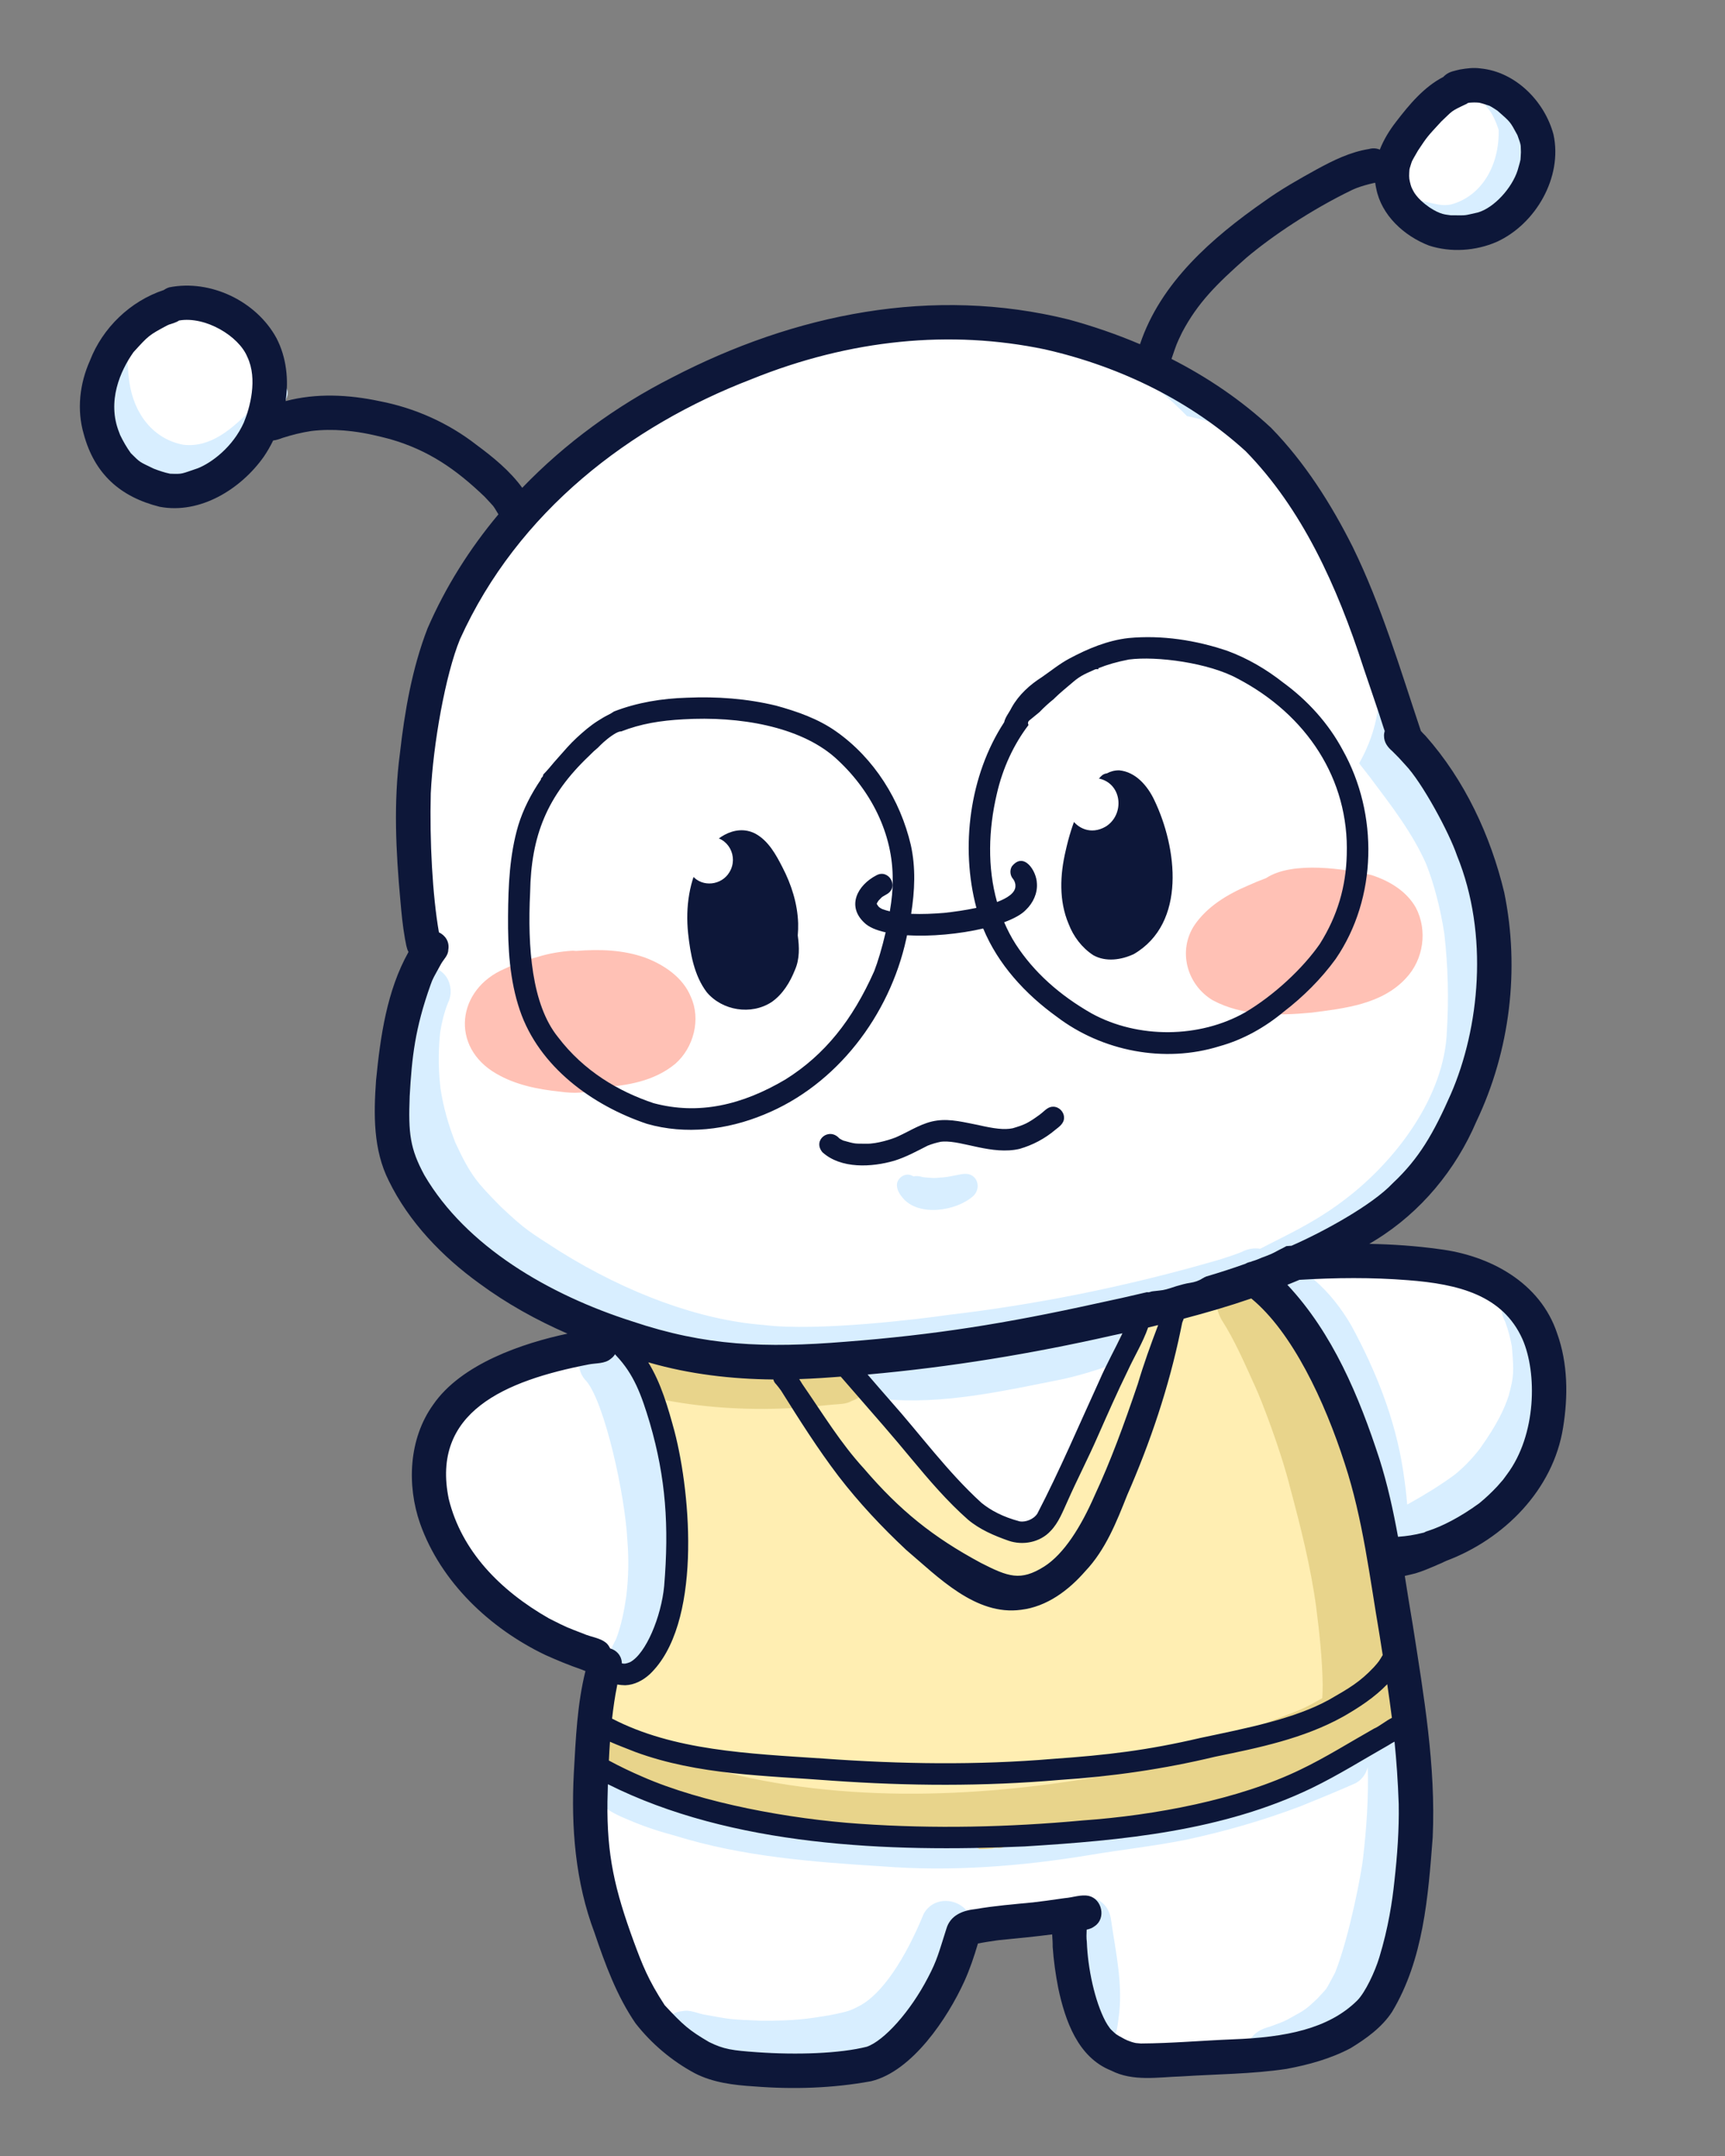 <svg id="e3gyDIdKP5u1" xmlns="http://www.w3.org/2000/svg" xmlns:xlink="http://www.w3.org/1999/xlink" viewBox="0 0 400 500" shape-rendering="geometricPrecision" text-rendering="geometricPrecision"><rect x="0" y="0" width="400" height="500" fill="#808080" stroke="none"/><g transform="translate(-24.001-3.792)"><path d="M373.16,308.43c-3.76-3.63-8.51-5.81-13.31-7.7-6.88-2.75-14.12-4.48-21.28-6.33-1.27-.32-2.55-.63-3.83-.94.49-1.63.61-3.37.3-5.04.21-.16.42-.31.63-.48c7.15-5.46,13.18-12.26,18.6-19.41c7.06-8.78,12.59-18.98,15.07-30.02c1.35-6.72,1.4-13.64.45-20.42-.67-5.44-1.51-10.9-3.24-16.13-1.6-4.67-3.55-9.23-5.85-13.6-1.83-3.49-4.09-6.73-5.84-10.27-.15-.29-.28-.59-.42-.89-.17-.43-.35-.87-.51-1.3-1.9-5.47-3.76-10.96-6.1-16.27-1.63-3.36-2.77-7.46-5.96-9.67-1.43-1.13-2.93-1.8-4.43-2.11-.88-2.56-1.88-5.08-3.01-7.55-9.01-21.57-26.69-38.54-47.07-49.52-24.36-12.04-41.69-11.62-65.35-8.32-1.63-1.18-3.67-1.91-6.1-1.94-6.42.17-12.45,2.6-18.26,5.12-12.35,5.2-22.76,13.66-31.88,23.36-5.01-.17-9.97,1.97-14.01,4.87-6.24,4.39-10.9,10.53-15.18,16.76-5.2,8.02-9.72,16.51-13.24,25.4-1.61,4.08-2.79,8.33-3.53,12.65-.65,3.47-.91,6.98-.13,10.45.52,1.88,1.36,3.64,2.44,5.24-.21,1.16-.39,2.32-.55,3.49-1.24,8.08-2.08,16.24-1.73,24.42.15,3.69.26,7.4.73,11.06.21,2.21.58,4.48,1.58,6.43-.34,1.51-.67,3.02-1.02,4.52-2.31,9.12-3.95,18.58-2.65,27.98.57,4.86,1.32,9.57,3.49,14.04c3.61,8.84,10.26,16.2,17.75,21.99c6.99,5.82,15.11,9.96,23.45,13.47-1.15.37-2.23.95-3.19,1.68-4.85.17-9.52,2.39-13.84,4.57-8.1,4.04-15.86,10.65-18.24,19.68-3.91,5.18-5.25,11.67-1.23,18.36.33.57.69,1.12,1.04,1.67c1.45,4.8,4.29,8.97,7.57,12.71c6.73,7.36,15.48,12.49,24.51,16.57c3.12,1.69,6.36,3.14,9.75,4.24c5.46,1.57,11.69-1.74,13.11-7.31.16-.85.26-1.73.28-2.62.91-1.55,1.47-3.27,1.42-5.15.13-1.68.32-3.35.43-5.02.27-3.68.23-7.36,0-11.03c4.43-4.07,5.85-10.54,4.01-16.36-1.48-4.09-4.22-7.41-7.58-10.08-.26-1.43-.53-2.86-.82-4.29-1.04-4.44-2.35-9.07-5-12.82c10.3,3.5,21.07,5.58,32,5.17.62-.02,1.25-.03,1.87-.05c1.11,2.69,3.36,4.96,6.81,5.95.18.04.36.09.53.13c1.06.62,2.07,1.34,3.07,2.06c5.68,4.6,10.87,9.81,15.56,15.41c5.94,7.05,11.08,15.25,19.2,20.02c6.09,3.34,13.73,2.59,18.84-2.2c6.47-5.92,8.65-14.81,12.76-22.29c2.46-4.69,4.71-9.48,6.87-14.32c2.03-4.22,3.7-8.81,2.55-13.53-.3-1.02-.68-1.95-1.13-2.81c2.25-.36,4.5-.77,6.73-1.25c2.91-.63,5.82-1.33,8.7-2.08c1.18,1.55,2.82,2.8,4.9,3.49-.02.27-.04.55-.04.82.07,3.9,1.36,7.62,2.73,11.23c2.17,5.98,4.63,11.86,7.24,17.66c3.95,8.18,7.49,17.02,14.08,23.47c4.67,4.34,11.78,6.04,17.55,2.91c2.9-1.58,5.05-4.2,7.22-6.64c5.89-6.96,11.46-14.37,14.61-23.01c4.26-9.73,2.82-20.67-4.88-28.28Z" fill="#fff"/><path d="M352.43,413.06c-.8-2.3-1.97-4.73-4.07-6.1-1.83-1.58-4.22-2.13-6.58-2.34-3-.06-5.67,1.35-7.84,3.27-1.42,1.56-2.56,3.34-3.79,5.05-1.21,1.46-2.6,2.75-4.06,3.95-.06.04-.11.08-.17.13-2.02,1.44-4.21,2.62-6.46,3.66-.07.03-.14.05-.22.09-2.25.79-4.56,1.35-6.9,1.78-4.45-.09-8.91-.1-13.37-.2-5.34.14-11.08-1.48-16.01,1.14-1.22.67-2.22,1.58-3.01,2.64-2.99-.57-6.08-.55-9.11-.44-3.61.1-7.23.24-10.83.61-5.86.56-11.71,1.41-17.5,2.59-3.32-2.35-7.2-4.05-11.06-5.09-10.42-2.46-27.43-3.39-29.3-4.08-4.93-.79-9.84-1.67-14.76-2.53-2.25-.4-4.53-.74-6.8-.55-.21-1.22-.62-2.4-1.25-3.47-4.56-7.92-16.78-6.36-19.19,2.51-.93,4.57-.64,9.24.12,13.81.97,7.51,3.75,14.7,7.33,21.33c1.34,2.13,2.72,4.26,4.18,6.34-.92,3.14-.6,6.76,1.33,10c4.3,6.95,11.83,11.04,19.3,13.78c3.66,1.37,7.5,2.2,11.35,2.82c3.57.52,7.18,1,10.78.51c12.96-.73,23.36-10.06,30.3-20.39c1.79-2.77,3.09-5.81,4.34-8.85.93-2.13,1.68-4.33,2.12-6.6c4.1-.7,8.15-1.09,13.62-1.52c2.72-.09,5.45-.27,8.17-.29-.99,2.65-1.26,5.62-1.15,8.45.39,5.16,1.05,10.5,3.71,15.04c5.35,8.59,15.78,10.61,25.22,10.32c11.58-.24,23.65-.91,33.99-6.63c5.01-3.23,8.92-7.98,11.67-13.23c5.46-10.75,5.86-23.09,6.3-34.91.04-4.23.43-8.45-.4-12.6Z" fill="#fff"/><path d="M82.73,94.96c.05-.35.1-.71.13-1.07.05-.32.09-.64.13-.97.98-9.18-4.43-15.4-11.73-16.26-2.64-.8-5.5-.98-8.31-.38-11.71,2.64-20.55,17.99-13.57,28.55.14.99.38,1.95,1.05,2.7.75,1.13,2.11,1.74,3.47,1.76-1.22,1.99-1.01,4.91,1.46,6.31c2.09.91,4.26,1.72,6.54,2c1.24.14,2.6.52,3.75-.14c1.62-.55,2.56-2.08,2.71-3.7c1.12.03,2.27-.05,3.43-.27c4.21-.97,7.54-4.14,9.59-7.85c1.14-1.88,2.17-3.9,2.3-6.13-.06-1.55-.39-3.09-.95-4.55Z" fill="#fff"/><path d="M370.02,27.57c-.78-1.15-2.05-1.95-3.63-1.92-2.95.12-5.5,1.76-7.93,3.29-5.75,3.79-10.92,10.46-9.53,17.7.88,5.77,6.4,9.97,12.13,9.98c5.82.01,11.03-3.56,14.11-8.35c6.14-8.89,1.91-18.51-5.15-20.7Z" fill="#fff"/></g><g transform="translate(-24.001-3.792)"><path d="M384.63,326.26c-.04-.08-.06-.16-.09-.24c0,0,0,0-.01,0c0-.01,0-.02-.01-.04-.47-1.13-.66-2.39-.87-3.59-.06-.39-.12-.77-.18-1.16-.29-.14-.52-.42-.52-.84c0-.81.11-1.73-.47-2.36-.49-.52-.26-1.18.19-1.51-.28-1.01-.44-2.05-.66-3.06-.27-1.21-.89-2.34-1.09-3.54-.1-.61-.03-1.18.13-1.73-.28-.35-.55-.71-.83-1.06-1.42-1.8-2.94-3.52-4.35-5.32-2.9,1.28-4.87,4.68-2.88,8.44.04.1.08.2.12.3.65,1.77,1.12,3.6,1.46,5.45.54,6.21.45,7.05-.74,11.5-1.05,3.19-2.68,6.6-6.54,12.08-.1.14-.19.26-.27.36-1.7,2.17-3.61,4.16-5.75,5.89-3.32,2.43-6.84,4.59-10.43,6.59-.17.11-.35.2-.53.3-.22-2.66-.55-5.32-.96-7.96-1.81-11.8-6.3-23.08-11.98-33.53-2.33-4.03-5.21-7.71-8.72-10.72c2.52-1.29,5-2.67,7.41-4.16-.1-.02-.19-.04-.28-.09-.68.11-1.42.28-2.13.26-.08.04-.17.07-.25.11-.24.11-.38.25-.61.41-.04.02-.26.12-.36.17.02,0-.21.13-.25.16-.13.07-.28.12-.42.16-.09.01-.18.02-.27.04.11-.01.22-.02.33-.04-.3.21-.71.16-1.01,0-.5-.26-.7-.95-.53-1.49-.75-.33-.63-1.52.19-1.87.36-.15.7-.2,1.07-.24c0-.01,0-.01.01-.02.54-.89,1.52-1.32,2.41-1.8.93-.5,1.87-.78,2.86-1.09c1.14-.36,2.26-.66,3.44-.9.44-.09.82-.12,1.18-.05.6-.32,1.24-.63,1.77-1.04.62-.47,1.18-.99,1.82-1.43.83-.58,1.62.36,1.42,1.14.21-.17.42-.34.62-.52-1.17-1.16-1.44-2.76-.75-4.37.41-.95,1.86-.42,1.86.5v.77c0,.25-.09.44-.21.59.04.34.16.68.33.95.39-.98.88-1.94,1.49-2.8.12-.16.24-.34.38-.5-.1-.15-.16-.33-.15-.54.13-1.88,1.47-3.84,2.59-5.31c1.33-1.73,2.33-3.77,3.83-5.37.56-.59,1.58-.2,1.69.56.14-.03.28-.06.43-.07.26-.33.52-.65.78-.97-.14-.39-.06-.87.37-1.21.94-.72,1.69-1.55,2.33-2.45.15-.41.3-.82.48-1.23.45-1.08.79-2.19,1.59-3.07.13-.14.29-.22.46-.26.05-.1.1-.2.15-.3.14-.28.38-.42.63-.46.1-.4.21-.8.31-1.2.78-3.25,1.57-6.48,2.79-9.6.33-.85,1.55-.99,1.89-.08.06-.26.13-.52.19-.78c1.28-7.48,1.44-15.1,1.05-22.67-.44-9.62-2.01-19.3-5.65-28.26-4.84-12.26-14.5-21.74-19.14-29.41-.06-.12-.11-.25-.17-.37-.99-2.78-1.77-5.63-2.67-8.44-5.21-16.31-12.32-32.26-23.14-45.66-6.28-8.1-13.96-14.98-21.41-21.97-1.88-1.77-3.8-3.49-5.74-5.18-.05.01-.08.03-.13.03-1.3,0-2.52-.19-3.75-.64-1.32-.48-2.75-.7-4.1-1.08-1.24-.35-2.47-.74-3.7-1.15-2.53,2.51-2.73,7.32,1.08,9.55c4.99,4.11,20.36,18,27.96,27.26c8.44,10.08,17.31,27.69,21.81,43.5c1.09,3.4,1.94,6.9,3.55,10.1c1.77,3.2,4.24,5.95,6.42,8.87-.31-.4-.63-.81-.94-1.21c4.73,6.3,9.64,12.62,12.84,19.86.95,2.4,1.73,4.87,2.39,7.37.76,2.91,1.39,5.86,1.83,8.84.85,7.47,1.05,15.02.59,22.52-.51,15.1-11.77,30.11-23.71,39.13-4.3,3.32-9.03,6.02-13.87,8.47-1.9.97-3.81,1.92-5.71,2.91-1.44-.24-2.96.02-4.28.74-1.67.66-3.37,1.22-5.08,1.76-22.41,6.53-43.48,10.55-62.86,12.83-6.29.91-30.48,3.93-42.99,2.34-14.77-1.13-31.5-7.3-47.2-17.07-7.22-4.66-7.91-4.91-13.8-10.47-5.24-5.37-6.77-6.88-10.39-14.67-1.61-4.09-2.83-8.33-3.48-12.67-.29-2.53-.44-5.08-.39-7.63.03-1.8.13-3.61.33-5.4.36-2.29.92-4.55,1.77-6.71.67-1.32.84-2.88.44-4.31-.68-2.74-3.16-4.26-5.68-4.33-.18.83-.41,1.63-.73,2.39.18.31.24.71.02,1-.64.85-1.31,1.67-2.01,2.47-1.62,2.26-3.62,4.3-5.38,6.41-2.35,12.93.65,27.48,6.57,38.63c11.81,21.05,42.13,36.28,64.92,42.06c10.43,2.47,21.06,2.98,31.69,2.53-.13-.24-.26-.49-.38-.74-.51-1.08-1.04-2.28-.54-3.46.24-.57,1.19-.65,1.57-.2.16.19.33.38.49.57.34-.13.75-.11,1.04.19.29.29.57.6.86.9.33-.47.97-.69,1.44-.13.52.63,1.04,1.25,1.56,1.88c1.6,1.94,3.18,3.9,4.68,5.92c14.11,1.43,28.34-1.87,42.14-4.61c2.63-.58,5.23-1.32,7.8-2.15c1.13-.4,2.39-.62,3.26-1.48c2-1.35,2.64-3.7,2.2-5.85c1.06-.23,2.11-.49,3.17-.73.3-.81.67-1.57,1.23-2.18.27-.29.73-.34,1.1-.2.02-.01.05-.02.07-.03.05-.07.11-.13.16-.2.08-.18.19-.31.33-.4.2-.24.42-.47.64-.7.6-.61,1.72-.16,1.71.71-.01.61-.11,1.22-.2,1.82c5.92-1.44,11.82-3,17.67-4.66c2.09-.65,4.19-1.33,6.21-2.18.48.71,1.14,1.37,2.02,1.96c7.34,4.31,12.21,14.78,16.06,25.33c1.58,4.89,2.61,8.58,3.3,12.02.4.01.78.22.9.7.13.53.27,1.07.39,1.61.4-.07.85.08,1.04.46c1.8,3.63,3.1,8.02,1.72,12c.27.42.56.85.68,1.27.13.46.13.97.26,1.45.16.59.36,1.17.55,1.75.05.14.09.29.14.43.11.29.23.59.34.89.28.65.56,1.3.83,1.95c1.87.17,3.83-.49,5.18-2.19c1.38.36,2.91.23,4.41-.65c6.73-3.33,13.31-7.3,18.78-12.49c6.16-6.57,11.17-14.51,13.49-23.26.19-.9.35-1.82.48-2.73-.22.85-1.41,1.32-1.84.38Z" fill="#d8eeff"/><path d="M169.24,373.84c-.01.1-.02.19-.04.29-.48,3.31-1.14,6.62-2.33,9.76-.49,1-1.16,1.95-1.16,3.1-.46,2.26.62,4.29,2.32,5.53.93-.65,1.86-1.3,2.81-1.92c2.5-2.11,5.05-4.16,8.16-5.24.03-.01.06-.01.09-.01c1.91-6.26,2.48-14.43,2.6-18.65.01-7.14-1.08-14.24-2.27-21.26-1.45-8.44-3.61-16.81-7.42-24.52-1.29-2.36-2.79-5.46-5.41-6.48-5.93-2.68-11.15,5.16-6.55,9.73c4.16,5.08,8.92,26.16,9.45,37.06.34,4.19.25,8.42-.25,12.61Z" fill="#d8eeff"/><path d="M238.22,447.56c-4.41,10.77-9.65,18.44-14.6,21.25-2.33,1.16-2.14,1.33-7.27,2.34-5,.83-8.05,1.32-16.05,1.26-7.29-.29-7.1-.35-12.6-1.34-1.82-.25-3.61-1.29-5.46-.87-3.23.21-5.22,3.24-5.15,6.19.53.64,1.03,1.3,1.47,2c.1.16.18.34.28.51.49.64.98,1.28,1.43,1.95.34.33.68.66,1.02.98.67.23,1.36.39,2.04.55c2.59.61,5.23.99,7.87,1.34c8.04,1.11,16.21.86,24.22-.35c4.68-.58,9.33-1.58,13.52-3.82c4.91-2.51,8.52-6.83,11.71-11.21c2.78-3.72,4.93-7.85,6.78-12.1.56-1.63,1.72-3.12,1.85-4.86c1.06-6.38-7.82-9.39-11.06-3.82Z" fill="#d8eeff"/><path d="M353.02,410.22c.02-2.94-.67-6.48-3.84-7.51-1.19-.59-2.5-.66-3.71-.33.14.12.24.29.3.48.1.26.11.54-.04.81-.01.01-.01.02-.01.04-.67,1.29-1.56,2.42-3.05,2.71-.57.11-1.12.27-1.66.45-.1.43-.15.88-.14,1.34.05.62.09,1.25.13,1.87-.28-.81-.74-1.56-1.38-2.19-.08-.07-.15-.13-.23-.2-.32.11-.67.22-1.03.33-.94.3-1.82,1.03-2.74,1.44-.35.16-.7.3-1.06.44-1.16.6-2.54,1.25-3.87,1.53-.08.03-.17.06-.25.1-2.89,1.35-5.63,3.13-8.87,3.38-1.3.47-2.6.92-3.91,1.35-1.32.44-2.62.96-3.95,1.4-.56.25-1.13.48-1.71.71-.86.63-1.97,1.06-3.09,1.34-.38.17-.75.33-1.13.46-.44.15-.89.15-1.36.23-1.44.24-3.08.77-4.67.89-.51.14-1.03.26-1.55.35-.31.05-.63.1-.94.13-1.34.41-2.72.72-4.12.9-3.53,1.65-7.58,2.57-11.37,2.95-1.02.1-2.07.06-3.1.04-1.07.31-2.16.59-3.25.82-1.36.28-2.73.43-4.1.56-.08.05-.17.09-.28.11-2.54.42-5.09.84-7.65,1.15-1.03.19-2.06.3-3.09.25-1.66.1-3.31.18-4.96.4-1.66.23-3.35.44-5.04.56-3.13,1-7.24-.01-10.2-.02-2.95-.01-6.9.54-9.97-.55-.2-.01-.4-.05-.6-.1-.73-.06-1.46-.12-2.19-.13-2.99-.07-6-.44-8.8-1.39-.16-.02-.31-.02-.47-.04-.25-.03-.51-.07-.76-.1-.15.03-.3.04-.46-.02-.07-.02-.14-.05-.21-.07-.84-.12-1.69-.26-2.52-.46-.63.44-1.34.76-2.13.85-.56.06-1.07-.03-1.62-.15-.75-.16-1.46-.13-2.22-.16-1.32-.04-2.65-.16-3.95-.46-1.33-.31-2.68-.34-4.03-.53s-2.69-.48-4-.85c-.55-.16-1.02-.37-1.59-.31-.11.01-.21.03-.32.05.21.61-.18,1.42-.91,1.36-.89-.08-1.57-.51-2.32-.96-1.11-.67-2.32-1.07-3.51-1.57-2.26-.95-4.54-1.84-6.8-2.79-.32-.13-.64-.26-.96-.4.01.04.02.08.02.12.07.81-.89,1.18-1.5.86-2.21-1.13-4.28-2.51-6.4-3.8-.51-.31-1.02-.6-1.52-.9-1.37-.65-2.75-1.31-4.07-2.07-.09-.04-.18-.08-.27-.13-.07-.04-.14-.09-.2-.15-1.09-.66-2.14-1.41-3.07-2.31-.14-.14-.22-.33-.25-.53-4.07,1.68-5.29,8.1-.71,10.75c1.76,1.5,3.87,2.42,5.99,3.3c3.49,1.51,7.11,2.69,10.78,3.67c15.55,4.84,31.81,6.08,47.97,7.1c16.18,1.26,32.38-.01,48.36-2.66c7.28-1.22,14.64-2.03,21.89-3.46c9.1-1.92,18.08-4.52,26.78-7.81c4.3-1.74,8.59-3.49,12.83-5.38c1.46-.81,2.4-2.2,2.77-3.72.21,7.05-.27,14.11-1.09,21.11-.3,3.15-3.14,18.05-6.39,26.34-.06.13-.11.25-.17.38-2.5,4.65-1.48,3-4.03,5.86-2.57,2.46-2.72,2.38-3.79,3.11-4.86,2.75-3.7,2.05-7.19,3.39-1.85.48-3.67,1.35-4.62,3.09-.8,1.3-.97,2.81-.66,4.21c1.67-.36,3.75-.07,5.08.02.58-.25,1.16-.51,1.76-.67.95-.24,2.1-.12,3.08-.25c1.06-.14,2.11-.33,3.17-.47.8-.11,1.6-.17,2.39-.22.7-.18,1.4-.37,2.09-.59.61-.2,1.04.19,1.18.67.3.03.59.05.89.1.12.02.22.07.31.13c9-6.19,12.5-14.72,15.01-25.02c3.82-14.49,5.64-29.59,4.84-44.56Z" fill="#d8eeff"/><path d="M281.7,449.46c-.83-8.86-13.68-6.88-11.81,1.78c1.26,8.6,1.95,9.11,1.79,17.82c2.22,3.11,4.65,6.08,5.92,9.76.04.12.05.23.05.34.03.06.05.12.07.18c1.33-.11,2.63-.64,3.61-1.69c1.62-1.51,1.78-3.78,2.05-5.84c1.09-7.47-.6-14.97-1.68-22.35Z" fill="#d8eeff"/><path d="M248.7,276.12c-.84-.21-1.69-.05-2.52.13-2.91.56-2.4.51-5.04.71-.45.08-2.13-.07-2.77-.13-.17-.03-.34-.05-.5-.08-.66-.19-1.38-.32-2.03-.13-.13-.08-.26-.15-.4-.2-1.54-.77-3.52.58-3.46,2.28.05,1.07.59,2.01,1.28,2.81c3.62,4.56,12.6,3.17,16.49-.41c1.57-1.54,1.2-4.34-1.05-4.98Z" fill="#d8eeff"/><path d="M90.19,93.5c-.96-1.42-3.31-1.23-4.12.25-1.52,2.53-1.36,2.23-3,4.14-5.34,5.64-10.36,9.75-16.54,9.05-6.88-1.28-11.48-7.06-12.55-14.63-.32-2.41-.41-4.85-.61-7.27c0-.66-.27-1.3-.73-1.77-1.46-1.57-4.34-.39-4.27,1.77.26,3.11.37,6.28.94,9.35-.29.39-.46.86-.45,1.44-.74,6.1,2.04,12.7,7.06,16.3c5.46,3.77,13.25,4.02,18.82.35c1.62-1.03,3.11-2.27,4.49-3.61.62-.46,1.05-1.08,1.23-1.74c1.45-1.11,2.81-2.31,4.07-3.53c1.95-1.92,3.79-3.98,5.26-6.3.78-1.09,1.43-2.65.4-3.8Z" fill="#d8eeff"/><path d="M377.34,36.6c-.23-1.3-.54-2.58-.92-3.84-.03-.3-.05-.59-.09-.89-.39-2.96-1.51-5.78-2.97-8.36-.77-1.31-1.71-3.2-3.53-2.83-1.23.09-2.16,1.26-2.17,2.46-.04.79.44,1.4.85,2.02.07.11.13.22.19.33-.69.95-.77,2.37.19,3.28c1,1.07,1.93,2.99,2.63,5.14.18,8.28-3.97,15.42-11.09,17.31-1.56.26-2.38.17-4.97-.42-.59-.17-1.18-.32-1.79-.4-1.35-.03-2.55,1.16-2.52,2.51.05,1.76,1.42,2.41,2.95,2.76c4.98,1.58,10.5,2.23,15.31-.2c4.45-2.23,7.45-6.93,8.2-11.78.45-2.36.16-4.76-.27-7.09Z" fill="#d8eeff"/></g><g transform="translate(-24.001-3.792)"><path d="M350.12,393.84c-.69-5.23-1.4-10.46-2.36-15.65-3.46-18.56-8.89-36.82-17.39-53.72-2.1-4.28-4.32-8.5-6.71-12.63-2.33-3.79-5.24-7.65-9.49-9.36-5.02-2.27-10.66-.21-15.54,1.51-4.25,1.64-8.74,3.11-12.18,6.22-4.01,3.83-4.42,9.69-6.32,14.63-2.16,6.05-3.75,9.43-8.95,18.39-1.5,2.35-2.47,4.01-3.22,5.31.39.21.66.65.5,1.13-.38,1.14-.78,2.24-1.38,3.19-.07.2-.14.4-.23.59-.48.99-1.27,1.68-2.15,2.31-1.76,1.26-4.46,3.22-6.75,2.42-.59-.21-1.06-.64-1.62-.9-.54-.24-1.11-.44-1.65-.73-.64-.35-1.19-.78-1.7-1.24-.8.35-1.54.81-2.2,1.37-4.67-4.4-9.62-10.46-14.8-16.54-5.23-6.24-9.92-13.11-16.42-18.14-3.91-3.45-9.16-4.46-14.24-4.48-5.01-.26-10.03-.45-15-1.05-2.96-.4-5.9-.92-8.81-1.58-.18-.04-.35-.1-.52-.15-1.78-.77-3.8-.94-5.67-.42-2.57.69-4.38,2.43-5.35,4.53.22.49.43.98.63,1.48.36-.34.91-.44,1.33.02.49.53.71,1.11.76,1.83.04.49-.04.48.11.84.12.31.22.63.29.95.18.73.46,1.53.57,2.29.62,1.19,1.19,2.41,1.69,3.66c1.48,3.75,2.31,7.71,3.9,11.41.34.78.57,1.56.69,2.41.11.82.32,1.25.67,1.97.31.65.49,1.3.59,2.01.12.89.44,1.73.68,2.6.58,2.14,2.7,5.98.1,7.65-.35.22-.94.17-1.21-.16-.04-.05-.07-.1-.11-.15c0,.88-.03,1.75-.11,2.62.05,1.86.04,3.73-.02,5.59-.02.65-.06,1.3-.11,1.94.59-.26,1.46.19,1.45.91-.03,1.8-.31,3.56-.7,5.31-.25,1.12-.67,2.16-.93,3.22-.36,1.5-.49,3.76-2.35,4.07-.34.91-.69,1.77-1.37,2.44-.05.16-.09.33-.15.49-.21.63-.51,1.25-.62,1.91-.01.05-.01.1-.02.15.03.21.01.43-.09.63-.02.14-.05.27-.11.41-.64,1.68-2.07,2.48-3.79,2.56-.91.04-1.87.09-2.79.02-1.85,1.13-3.81,2.16-5.06,3.95-3.46,4.33-3.16,10.72-.46,15.36c2.79,4.47,7.48,7.17,12.38,8.77c5.95,2.05,12.19,3.13,18.32,4.53c13.86,2.76,27.87,5.51,42.06,5.28c1.26-.02,2.52-.06,3.78-.08c3.53,1.88,7.81,1.54,11.69,1.63c5.73-.08,11.46-.29,17.18-.47c15.56-.35,31.08-2.41,46.3-5.57c3.79-1.04,5.92-4.27,6.15-7.64.01,0,.01,0,.02,0c10.36-2.25,24.4-2.97,28.83-14.39.84-2.44.33-4.98-.02-7.46Z" fill="#ffeeb2"/></g><g transform="translate(-24.001-3.792)"><path d="M157.88,410.68c.05-.17.15-.31.28-.44.03-.19.07-.37.11-.56-.29.54-.53,1.1-.7,1.69-.27,1.03-.35,2.02-.27,2.94.07-1.23.22-2.45.58-3.63Z" fill="#e8d48b"/><path d="M334.9,413.84c.12-.11.24-.19.36-.26-.05-.22-.02-.45.11-.69.94-1.66,2.65-2.56,4.33-3.31c1.14-.51,2.16-1.35,3.25-1.97.72-.41,1.46-.75,2.22-1.06.23-.18.45-.35.68-.52c1.98-4.47,1.89-9.58,1.77-14.38-.51-9.22-1.67-18.42-3.31-27.51-4.46-21.88-11.14-43.64-22.45-63-6.02-9.5-19.97-1.35-14.68,8.58c3.19,4.96,5.49,10.4,7.93,15.75c1.17,2.46,5.8,14.32,8.04,23.28c2.44,9.12,4.77,18.3,6.04,27.67.77,5.99,1.42,12.02,1.52,18.06c0,1.04-.03,2.09-.09,3.13-6.35,3.7-7.13,3.24-16.24,7.05-11.57,4.7-23.22,9.43-35.67,11.16-28.69,4.97-61.77,6.36-91.91-2.47-7.9-2.59-8.57-2.91-12.92-4.97-2.35-.98-4.35-2.99-6.98-3.1-.61-.13-1.21-.16-1.81-.13.15,1.8-.22,3.69-.34,5.49-.12,1.68-.68,3.51-1.12,5.14c0,.01,0,.01,0,.01.51-.2,1.14-.14,1.64.13.62.33.98.88,1.58,1.24c1.77.41,3.5,1.02,5.22,1.6c3.29,1.12,6.45,2.76,9.69,4.05.03.01.05.04.08.05.57-.12,1.21-.1,1.91.12.56.17.98.34,1.54.41.13.01.26.02.39.04.66.05,1.31.1,1.96.19.96.14,1.9.36,2.83.63.02,0,.03.01.05.01c2.04.46,3.97.69,5.95,1.43.83.31,1.9.46,2.65.9.15.09.29.2.43.32.08.02.17.02.25.04c1.59.32,3.09,1.05,4.66,1.35.98.19,1.84.21,2.68.82.13.09.23.2.34.3c1.44.28,2.87.62,4.28.84.74.12,1.48.26,2.21.42c1.17.01,2.33.09,3.43.16c2.14.14,4.3.24,6.46.39c1.72-.9,3.74-1.11,5.69-1.11c1.64,0,3.28.02,4.91.11c1.56.09,3.11.37,4.66.48c1.57.11,3.14.03,4.71.24c1.41.19,2.91.94,4.28.9c1.12-.03,2.22.18,3.01.77.96,0,1.92-.04,2.87-.11.22-.07.44-.12.68-.15.32-.04.61-.03.92.01.04,0,.07.01.11.01.18-.01.35-.03.53-.04.13-.06.27-.12.41-.17.8-.26,1.64-.2,2.47-.26c1.01-.07,2-.22,3-.35.52-.1,1.05-.19,1.57-.22c2.95-.19,6.01-.38,9.03-.31c1.65-.31,3.31-.57,4.96-.85c1.48-.25,2.95-.57,4.42-.85.02-.49.33-.99.95-1.06.33-.04.66-.07.99-.11.13-.22.34-.4.58-.47c4.32-1.19,8.78-1.09,13.17-1.8c2.16-.35,4.19-.61,6.39-.68.17-.01.34-.03.5-.04c1.34-.32,2.7-.54,4.06-.57.26-.01.47.08.63.22c3.94-1.55,7.86-3.16,11.8-4.68c4.36-1.78,8.82-3.36,13.1-5.32.12-.35.33-.69.64-.98Z" fill="#e8d48b"/><path d="M225.03,323.34c-.16-.26-.39-.53-.47-.83-.05-.19-.05-.4-.06-.6-.6-.92-1.17-1.85-1.67-2.83-.17-.34-.11-.73.07-1.04-.01-.04-.02-.09-.03-.13-.64-.45-1.27-.9-1.89-1.36-1.1-.06-2.2-.04-3.31-.04-2.63,0-5.26,0-7.89,0-.9,0-1.8,0-2.7,0-.2,0-.4,0-.6,0-3.57,0-7.15-.04-10.72-.27-1.56-.1-3.28-.05-4.69-.68-.49-.22-1-.34-1.49-.48-5.09-.27-10.16-.89-15.09-2.27-.54-.15-.83-.82-.67-1.32-3.04.94-4.86,3.39-5.43,6.12.28.37.57.75.83,1.14c1.7,0,3.08,1.14,4.05,2.56.51.74.84,1.54,1.19,2.37.53,1.25,1.14,2.37,1.28,3.72.15.21.26.43.35.66c10.19,2.17,20.73,2.81,31.12,2.31c3.34-.21,6.67-.51,9.99-.84c1.47-.14,2.98-.07,4.28-.83c2-.68,3.45-2.16,4.29-3.95-.23-.49-.47-.96-.74-1.41Z" fill="#e8d48b"/><path d="M352.3,214.26c-2.17-3.82-6.12-6.18-10.21-7.51-5.85-1.39-18.33-3.41-24.49.68-1.41.52-2.8,1.1-4.18,1.72-4.77,2.03-9.47,4.84-12.44,9.19-3.92,5.93-1.79,13.8,4.21,17.41c6.94,3.73,15.24,3.6,22.89,2.89c7.71-.99,16.35-1.93,21.92-7.97c4.12-4.35,5.08-11.12,2.3-16.41Z" fill="#ffc1b5"/><path d="M184.2,234.98c-1.8-4.48-6.18-7.43-10.56-9.09-5.13-1.84-10.69-2-16.08-1.56-.26-.02-.52-.06-.79-.06-2.74.18-5.46.62-8.07,1.44-2.64.67-5.22,1.57-7.7,2.76-11.09,4.73-12.68,18.13-1.91,24.32c4.46,2.6,9.6,3.63,14.69,4.16c3.13.44,6.63.48,9.26-.98c6.29-.33,12.69-1.43,17.57-5.49c4.24-3.73,5.96-10.3,3.59-15.5Z" fill="#ffc1b5"/><path d="M342.34,147.05c-3.06-15.91-11.89-31.02-25.72-39.83-4.92-3.22-10.96-5.59-17.38-6.93-1.08-1.1-2.17-2.19-3.31-3.23-9.08-8.25-20.72-13.28-32.65-15.79-4.1-.84-8.28-1.22-12.4-1.97-3.53-.78-7.37-1.47-10.61.61-5.14,3-6.27,9.13-4.03,13.75-.64,4.77,2.28,9.76,6.95,11.44-.26.84-.41,1.71-.44,2.6-4.09,2.26-7.59,5.5-9.89,9.72-6.46,12.49-1.74,25.39,6.86,35.47.13,2.26.45,4.62,1.04,7.07c3.37,13.28,13.34,25.64,26.23,30.19.22,6.21,5.96,11.08,12.52,9.53.89-.25,1.72-.61,2.48-1.06.54-.24,1.05-.53,1.48-.95-.25.19.61-.45.88-.68c1.15-1.23,1.93-2.7,2.32-4.3c0-.01.01-.03.01-.04c2.7,3.05,6.36,5.26,10.3,6.44.87.2,1.71.32,2.53.4c1.6,1.51,3.36,2.85,5.34,3.92c7.24,3.82,15.64,1.77,20.1-5.17.6-.93,1.12-1.9,1.59-2.9c1.89-1.41,3.64-3.02,5.27-4.69c5.71-6.06,10.34-13.45,11.61-21.8c1.41-7.25.33-14.63-1.08-21.8Z" fill="#fff"/></g><g transform="translate(-24.001-3.792)"><path d="M385.09,313.06c-3.92-11.88-15.67-18.16-27.49-19.6-5.33-.74-10.7-1.1-16.08-1.2.49-.3.99-.59,1.48-.9c10.45-6.45,18.55-16.23,23.36-27.5c7.8-16.38,10.1-35.32,6.45-53.09-3.18-13.24-9.19-26.11-18.26-36.34-.37-.35-.72-.73-1.07-1.12-4.81-14.38-9.13-29.03-15.81-42.69-5.01-9.97-11.09-19.57-18.9-27.59-6.9-6.42-14.74-11.73-23.12-16c1.3-3.79,1.09-3.29,2.49-6.21c3.59-6.77,7.92-11.12,14.91-17.28c5.89-4.97,15.07-11.16,24.53-15.72.18-.08.3-.13.4-.18.2-.08.39-.17.59-.24c1.24-.47,2.51-.82,3.8-1.12.17-.04.35-.07.52-.1.06.44.13.87.23,1.31c1.2,6.24,6.49,11.04,12.24,13.25c5.05,1.65,10.84,1.26,15.69-.85c9.05-4.11,15.34-15.01,13.18-24.9-2.04-7.7-8.82-14.56-16.94-15.33-1.59-.23-3.19-.02-4.76.25-1.14.29-2.44.48-3.35,1.27-.19.14-.34.29-.49.45-4.53,2.34-7.93,6.45-10.99,10.44-1.51,1.94-2.84,4.11-3.74,6.42-.74-.31-1.6-.4-2.52-.14-4.32.68-8.3,2.64-12.11,4.72-4.15,2.29-8.28,4.62-12.13,7.39-12.07,8.42-24.08,18.84-28.85,33.16-5.37-2.29-10.9-4.19-16.5-5.72-31.59-7.86-63.58-1.34-92.08,13.48-12.8,6.5-24.67,15.15-34.67,25.54-2.85-3.92-6.72-7.09-10.6-9.95-6.58-5.13-14.36-8.59-22.56-10.16-7.14-1.51-14.61-1.88-21.71,0c.74-4.99.2-10.11-2.11-14.59-4.66-8.57-15.27-13.7-24.88-11.79-.49.15-.89.37-1.25.62-7.77,2.57-14.2,8.76-17.14,16.39-2.38,5.31-3.08,11.4-1.43,17.02c2.49,9.22,8.43,14.56,17.6,16.86c9.4,1.78,18.82-4.1,24.12-11.57.82-1.19,1.55-2.47,2.2-3.8.74-.09,1.48-.33,2.2-.61c2.17-.7,4.39-1.25,6.65-1.59c2.47-.3,4.97-.33,7.45-.13c3.11.27,5.79.67,10.89,2.03c8.88,2.57,15.22,6.98,21.88,13.37c2.34,2.56,1.67,1.59,3.17,4.05-6.69,8-12.29,16.87-16.45,26.48-3.58,9.27-5.29,19.18-6.4,29.01-1.5,11.3-.93,22.73.11,34.05.26,2.98.54,5.96,1.07,8.91.23,1.01.31,2.14.82,3.04-5.04,8.99-6.53,19.65-7.53,29.79-.56,7.86-.68,16.06,2.95,23.27c4.65,9.56,12.41,17.6,20.97,23.79c6.35,4.69,13.26,8.52,20.48,11.67-10.28,2.18-24.65,6.97-31.18,16.51-5.63,7.86-6.13,18.6-3,27.55c4.82,13.58,16.16,24.27,28.97,30.43c2.78,1.25,5.6,2.42,8.49,3.41.28.12.57.24.88.34-1.93,7.72-2.25,15.78-2.7,23.69-.66,12.52.34,25.22,4.8,37.02c2.46,7.27,5.15,14.63,9.51,20.99c3.7,4.74,8.46,8.75,13.76,11.59c4.24,2.18,9.02,2.74,13.71,3.04c9.05.72,18.21.44,27.15-1.2c9.56-2.3,17.74-14.64,21.62-23.15c1.29-2.85,2.28-5.8,3.16-8.79.67-.14,1.35-.24,2.03-.36c2.48-.39,2.58-.38,2.95-.43c4.08-.4,8.17-.79,12.23-1.32.06.98.14,1.95.12,2.85.22,3.25.68,6.49,1.31,9.69c1.6,7.48,4.54,15.97,12.23,19.03c5.07,2.61,10.89,1.53,16.36,1.36c8.12-.53,16.28-.53,24.34-1.74c5.1-.95,10.22-2.36,14.82-4.79c3.65-2.23,7.27-4.82,9.64-8.44c7.27-12.1,8.37-26.68,9.42-40.46.76-16.49-2.07-32.9-4.6-49.14-.66-3.82-1.26-7.66-1.87-11.5.9-.18,1.77-.43,2.47-.59c1.59-.47,3.12-1.13,4.64-1.77.63-.32,1.36-.55,1.99-.9.17-.07.35-.14.51-.23c13.39-5.03,24.82-16.47,27.1-30.93c1.17-7.21,1.12-14.83-1.37-21.78ZM350.83,43.12c.02-.1.04-.21.07-.33.67-2.09.21-1.1,1.91-4.08c2.18-3.29,2.12-3.18,5.41-6.75c2.7-2.52,1.98-2.26,5.91-4.1.08-.05.14-.11.22-.17.12-.02.23-.05.34-.07.75-.07,1.5-.09,2.24-.01.05.01.08.01.11.01.78.17,1.94.57,2.36.71.6.31,1.4.84,1.85,1.14c3.06,2.7,2.89,2.47,4.62,5.67.98,2.67.71,2.2.81,3.96-.17,2.31.15.95-.77,4.2-1.3,4.06-5.42,8.69-9.26,9.78-3.54.77-2.17.65-6.25.64-1.13-.2-2.26-.06-4.95-1.85-1.1-.76-3.02-2.27-3.86-4.04-.1-.2-.19-.4-.29-.61-.05-.14-.11-.31-.18-.54-.14-.47-.24-.94-.32-1.43-.02-.2-.03-.42-.04-.64c0-.5.03-.99.07-1.49ZM80.55,101.77c-2.55,5.71-7.51,9.37-10.71,10.63-3.94,1.32-3.38,1.35-6.4,1.25-1.29-.26-2.54-.69-3.77-1.16-3.43-1.67-3.04-1.32-5.34-3.61-.01-.01-.01-.02-.02-.03-.95-1.32-1.76-2.73-2.46-4.19-.07-.18-.14-.36-.2-.54-2.92-7.25.26-14.35,3.3-18.65c3.5-3.85,3.54-3.92,7.76-6.18.29-.12.42-.18.46-.21.81-.28,1.67-.48,2.36-.96c6.12-1.05,13.86,3.62,15.83,8.46c2.44,5.12.58,11.83-.81,15.19ZM122.4,276.31c-3.33-6.17-3.73-9.66-3.4-18.28.5-9.03,1.24-15.75,4.82-25.78.5-1.5.8-1.9,2.47-4.94.59-1.05,1.65-1.95,1.66-3.23.34-1.92-.72-3.38-2.17-4.07-1.49-8.54-2.17-21.13-1.89-32.21.53-11.35,3.39-27.53,6.77-35.75c13.43-29.74,39.57-49.53,67.5-60.28c23.08-9.35,46.32-11.52,68.11-6.96c18.12,4.1,34.25,12.39,46.57,23.61c13.07,13.36,21.18,31.18,27.31,50.16c1.57,4.72,3.24,9.4,4.73,14.14.08.19.14.4.21.6-.11.36-.17.73-.16,1.12-.01,1.51.86,2.65,1.95,3.58c1.03,1,2.03,2.05,2.97,3.13c3.92,4.08,10.21,15.77,11.99,21.02c7.5,18.39,5.19,40.14-1.39,55.3-4.05,9.2-7.38,14.99-13.51,20.74-4.85,5.14-16.34,11.38-23.45,14.48-.36.03-.73.05-1.09.08-.04,0-.07,0-.11.01-.2.12-.39.23-.6.33-.75.36-1.49.77-2.23,1.16-.47.25-.95.45-1.44.64c0,0,0,.01-.01.01-.35.14-.71.26-1.06.4-.07.03-.14.05-.21.08c0,0-.01,0-.01,0-.03.01-.06.02-.09.03-.73.33-1.47.62-2.22.84-.14.05-.28.11-.42.16-.45.08-.85.23-1.22.45-3.02,1.08-6.07,2.06-9.15,2.97-.1.07-.22.13-.35.16-.13.1-.27.18-.44.25-.78.54-1.88.89-2.77,1.02-1.11.16-2.19.46-3.26.78-1.05.32-2.08.73-3.17.92-.51.09-1.03.12-1.55.19-.41.06-1,.07-1.32.21-.26.11-.55.14-.8.08-3.86.92-7.73,1.78-11.61,2.6-21.24,4.68-37.53,7.29-58.35,8.9-18.6,1.51-32.39.99-49.35-4.71-19.35-6.17-38.59-17.39-48.26-33.94ZM345.68,394.38c.39,2.62.75,5.2,1.08,7.8-1.46.72-2.95,2-4.16,2.5-5.65,3.19-11.15,6.67-17,9.48-14.41,7-33.84,10.63-50.49,11.81-17.2,1.58-34.54,1.98-51.77.78-16.06-1.09-36.47-4.81-50.37-10.92-2.65-1.14-5.25-2.38-7.78-3.75.07-1.48.15-2.94.25-4.36c1.94.87,3.96,1.59,5.9,2.38c14.59,5.37,30.33,5.46,45.65,6.65c17.54,1.24,35.14,1.35,52.67-.17c12.16-.79,24.24-2.53,36.09-5.38c10.16-2.08,20.53-4.21,29.68-9.29c3.67-2.1,7.31-4.47,10.25-7.53Zm-3.1-3.95c-3.23,3.42-5.66,4.84-10.37,7.54-8.11,4.48-19.2,6.61-29.86,8.87-12.39,2.89-21.61,3.97-34.11,4.85-17.71,1.5-35.49,1.22-53.2-.06-17.67-1.17-34.81-1.86-49.11-9.27.3-2.63.66-5.14,1.14-7.48.02-.14.05-.29.07-.43.62.11,1.25.15,1.84.17c2.15-.08,4.11-1.12,5.68-2.55c12.05-11.45,9.65-41.38,5.74-56.36-1.49-5.48-3.09-11.12-6.08-15.98.07.02.15.04.22.06c9.36,2.7,19.07,3.83,28.79,3.92.1.41.31.79.63,1.09.34.39.72.89,1.14,1.46c4.23,6.75,8.49,13.5,13.32,19.85c4.73,6.15,10.06,11.83,15.72,17.13c7.39,6.27,16.1,15.32,26.63,13.88c5.99-.72,11.02-4.51,14.89-8.95c4.7-4.96,7.24-11.4,9.72-17.65c5.37-12.26,9.65-25,12.37-38.11.14-.62.27-1.25.39-1.88.12-.31.23-.61.35-.92c5.28-1.39,10.52-2.92,15.66-4.69c9.48,7.78,17.02,23.79,21.67,38.27c4.22,12.85,5.78,26.34,8.05,39.62.26,1.65.52,3.25.76,4.81-.85,1.4-.84,1.46-2.05,2.81ZM235.37,342.14c4.1,4.93,8.29,9.84,13.1,14.08c2.73,2.29,6.06,3.71,9.39,4.88c3.33,1.15,7.3.39,9.73-2.23c1.9-1.95,2.85-4.54,3.97-6.97c2.24-5.06,4.8-9.97,7.01-15.04c2.25-5.08,4.48-10.17,6.93-15.16c1.54-3.36,3.51-6.55,4.73-10.04.78-.18,1.55-.38,2.33-.57-1.72,4.51-3.36,9.05-4.73,13.68-3.26,9.6-6.28,17.85-9.98,25.8-3.18,7.28-7.11,13.58-11.72,16.52-5.51,3.46-8.32,2.4-14.73-.87-11.02-5.94-18.68-12.06-27.08-21.87-5.4-5.9-9.29-12.35-14.25-19.54-.25-.4-.5-.79-.74-1.19c1.7-.06,3.4-.14,5.1-.25c1.51-.09,3.02-.22,4.53-.32c1.15,1.3,2.28,2.62,3.42,3.93c4.38,5.03,8.77,10.03,12.99,15.16Zm-10.19-19.58c19.14-1.7,38.12-4.83,56.87-9.08.74-.16,1.48-.32,2.23-.48-1.54,3.28-3.78,7.31-5.4,11.07-4.71,10.27-9.13,20.72-14.33,30.74-.89,1.37-2.76,2.01-4.05,1.82-3.94-1.04-6.74-2.55-8.91-4.31-7.85-7.15-14.13-15.81-21.17-23.72-1.77-2-3.5-4.03-5.24-6.04Zm-65.9,60.1c-3.79-1.46-3.6-1.32-7.95-3.52-11.48-6.55-20.3-15.71-23.26-27.67-4.18-20.16,12.93-27.48,32.5-31.26c1.68-.33,3.67-.12,5.04-1.28.44-.32.77-.68,1.01-1.08.09.13.19.26.32.38c4,4.24,5.76,8.89,7.75,15.58c3.72,12.79,4.47,23.89,3.32,37.81-.67,7.08-4.24,15.72-7.92,17.65-.35.15-.72.26-1.09.33-.08,0-.16.01-.26.01-.11-.01-.21-.01-.29-.02-.08-.02-.17-.03-.25-.05-.01-.08,0-.16-.01-.24-.16-1.74-1.33-2.82-2.72-3.23-.19-.42-.45-.82-.78-1.15-1.46-1.33-3.64-1.45-5.41-2.26Zm188.06,57.4c-.48,4.62-1.39,10.73-3.49,17.64-1.04,3.43-3.26,8.13-5.12,10.02-6.69,6.63-16.71,8.55-28.7,9.01-7.16.28-14.32.93-21.49.97-.37-.02-.74-.06-1.11-.1-.05-.01-.1-.02-.17-.03-.63-.13-1.24-.35-1.84-.59-.19-.09-.42-.2-.67-.32-2.32-1.23-1.97-1.15-2.82-1.9-.18-.16-.35-.35-.5-.51-.4-.53-.77-1.09-1.08-1.67-2.53-4.77-4.12-12.42-4.33-18.45-.13-.89-.08-1.86-.04-2.83.68-.15,1.32-.38,1.88-.82c2.64-1.79,1.72-6.25-1.36-7-1.85-.4-3.75.38-5.61.51-4.57.64-4.19.61-7.36.99-4.43.43-8.87.78-13.26,1.54-3.03.32-5.92,1.43-6.83,4.61-1.8,5.64-2.13,7.22-4.22,11.21-4.13,8.01-10.25,14.73-14.21,16.11-6.24,1.58-16.19,1.93-25.49,1.27-5.67-.4-7.67-.66-11.1-2.36-4.67-2.74-5.97-3.9-10.29-8.54-3.85-5.88-5.23-9.53-7.09-14.54-4.55-12.39-6.33-20.32-6.18-32.61.03-1.39.06-2.75.1-4.1c28.83,14.46,65.1,15.81,96.63,14.43c22.69-1.4,45.94-3.56,66.68-13.58c6.12-2.98,11.9-6.61,17.82-9.97.37-.26.81-.5,1.28-.75.45,4.44.78,9.12.97,14.42.11,5.98-.33,11.97-1,17.94Zm26.07-94.29c-1.27,1.71-.31.54-2.23,2.74-1.3,1.39-2.69,2.7-4.17,3.91-4.5,3.28-8.71,5.39-11.81,6.38-.36.09-.68.23-.99.41-2.47.61-3.88.81-6.03.98-1.11-6.09-2.43-12.13-4.31-18.05-4.71-14.48-10.82-29.16-21.35-40.39.93-.38,1.88-.75,2.8-1.15c8.38-.51,16.79-.59,25.16.08c11.69.89,22.01,3.47,26.57,13.71c3.38,7.72,3.3,22.14-3.64,31.38ZM208.99,220.74c.08-.95.11-1.89.09-2.82-.15-4.55-1.55-8.96-3.64-12.99-1.53-2.99-3.26-6.16-6.31-7.82-4.78-2.44-10.01,1.31-12.28,5.53-3.07,5.3-3.91,11.55-3.29,17.59.52,4.73,1.39,9.77,4.31,13.65c3.61,4.31,10.31,5.39,15.04,2.31c2.58-1.78,4.29-4.6,5.43-7.47c1.11-2.53,1.02-5.3.65-7.98Z" fill="#0d1739"/><path d="M291.65,189.31c-1.55-3.27-4.31-6.52-8.13-6.87-1.07-.01-2,.25-2.84.7-.51.06-1,.28-1.39.7-4.42,4.74-6.78,10.97-8.17,17.22-1.33,5.59-1.6,11.64.68,17.01c1.11,2.91,3.1,5.55,5.73,7.25c2.89,1.62,6.5,1.09,9.39-.27c12.28-7.18,10.04-24.71,4.73-35.74Z" fill="#0d1739"/><path d="M335.37,177.76c-3.31-6.2-8.13-11.51-13.79-15.65-3.92-3.09-8.26-5.64-12.95-7.37-7.3-2.49-15.21-3.7-22.91-2.98-4.88.54-9.48,2.47-13.77,4.77-2.25,1.2-4.23,2.83-6.33,4.28-2.86,1.82-5.39,4.11-7.05,7.1-.52,1.09-1.47,2.18-1.72,3.38-8.05,12.3-10.18,28.98-6.44,43.05-2.57.55-5.26.92-7.46,1.16-2.55.21-5.11.32-7.67.22.84-5.29,1.09-10.69-.07-15.94-2.44-10.44-8.49-20.13-17.3-26.34-4.16-2.95-9.07-4.66-13.95-6-6.76-1.64-13.75-2.15-20.68-1.84-5.77.17-11.53,1.1-16.9,3.19-.41.3-.88.55-1.31.77-.85.42-1.64.9-2.44,1.41-1.79,1.13-3.31,2.46-4.86,3.88-1.52,1.39-2.89,3-4.26,4.55-.73.82-1.46,1.65-2.15,2.5-.43.53-.92,1.01-1.39,1.52-.01.22-.09.45-.27.63-.09.09-.16.18-.24.27c0,.07-.02.15-.01.22-2.26,3.31-4.12,6.88-5.29,10.73-2,6.81-2.3,13.97-2.35,21.03-.05,7.34.36,14.79,2.74,21.79c4.44,13.08,16.76,22.06,29.46,26.33c8.99,2.58,18.62,1.4,27.18-2.15c16.9-6.88,29.09-23.07,32.95-40.7.07-.29.13-.58.19-.88c5.51.34,12.16-.29,17.66-1.57c3.42,8.3,9.75,15.19,17,20.42c10.56,8.06,25.01,10.86,37.74,6.9c5.54-1.53,10.58-4.38,14.98-8.04c4.53-3.49,8.64-7.58,12.01-12.21c9.68-14.13,9.94-33.61,1.65-48.43ZM230.34,215.14c-.59-.14-1.18-.31-1.75-.52-.23-.11-.45-.24-.66-.39-.04-.04-.09-.08-.15-.14-.07-.08-.11-.13-.16-.18-.1-.14-.2-.28-.28-.43-.02-.04-.04-.08-.05-.11.13-.26.27-.5.44-.73.01-.01.01-.01.02-.02c1.16-1.16.34-.52,1.97-1.5c2.81-1.71.33-5.91-2.52-4.32-4.34,2.26-6.93,7.08-2.79,10.97c1.03,1.02,2.77,1.76,4.96,2.24-.83,3.58-1.84,6.92-2.66,9.02-5.07,11.38-11.49,19.4-20.56,25.09-10.07,5.96-20.15,8.31-30.62,5.5-8.1-2.72-16.14-7.41-22.16-15.34-6.06-7.52-7.07-20.73-6.44-33.54.22-13.16,3.94-22.41,13.66-31.64.78-.81,1.44-1.41,2.04-1.89.41-.43.84-.85,1.28-1.25.62-.55,1.25-1.07,1.94-1.54.58-.39,1.31-.9,2.02-1c.06-.01.12,0,.18,0c4.55-1.79,9.17-2.53,14.39-2.81c13.08-.78,26.92,1.68,35.06,8.75c8.49,7.54,13.62,17.9,13.5,28.51.05,2.07-.21,4.62-.66,7.27Zm99.71,7.56c-3.91,5.64-10.6,11.91-17.32,15.88-10.59,6.01-24.84,6.13-35.58.25-7.44-4.24-13.42-9.58-17.62-16.06-1.05-1.64-1.93-3.35-2.68-5.1c2.27-.84,4.06-1.82,5.07-2.9c1.63-1.57,2.69-3.82,2.52-6.11-.08-2.94-3.07-7.44-5.81-3.93-.54.91-.4,2.14.3,2.92.05.07.1.15.15.22.08.13.14.26.2.39.07.21.13.43.17.65.01.15.01.32.01.47c0,0,0,0,0,.01-.09,1.5-1.83,2.67-4.26,3.59-2.27-8.05-1.99-16.83-.06-25.04c1.38-6.07,3.96-11.55,7.36-16.01-.19-.34-.19-.75.21-1.08.77-.64,1.54-1.27,2.32-1.9c1.07-1.12,2.2-2.15,3.37-3.08.01-.02.02-.03.03-.05c1.43-1.42,3-2.65,4.52-3.96.74-.64,1.55-1.19,2.42-1.64.8-.42,1.65-.75,2.46-1.14.27-.13.57-.15.83-.06.02-.09.04-.17.04-.26c2.1-.85,4.35-1.49,7.08-2.02c6.42-.84,18.51.75,25.23,4.44c15.94,8.35,25.86,23.27,25.28,40.85-.18,7.34-2.12,14.13-6.24,20.67Zm-61.84,37.75c-1.09-.02-1.8.76-2.57,1.41-.18.14-.41.32-.58.46-2.78,2.02-3.54,2.32-6.23,3.13-1.99.41-4.36.08-8.03-.76-3.12-.6-6.33-1.47-9.52-1.03-3.29.43-6.08,2.32-9.04,3.67-1.17.58-4.96,1.78-7.34,1.7-2.87-.02-2.45.07-5.35-.73-.02-.01-.02-.01-.03-.01-.31-.14-.61-.31-.89-.49-2.37-2.67-6.29.4-3.91,3.22c4.3,3.88,11.41,3.48,16.65,1.96c2.71-.84,5.21-2.21,7.73-3.49c1-.4,2.05-.71,3.11-.92.18-.01.35-.03.53-.04c4.44-.23,11.34,3.18,17.68,1.7c3.02-.87,5.85-2.36,8.25-4.39.94-.74,2.11-1.53,2.06-2.87.01-1.35-1.19-2.54-2.52-2.52Z" fill="#0d1739"/></g><g transform="translate(-24.001-3.792)"><path d="M279.17,184.42c-.8-.19-1.7-.25-2.56-.13-.8-.11-1.65.02-2.48.51-6.66,4.27-.65,14.71,6.28,10.68c4.31-2.69,3.9-9.63-1.24-11.06Z" fill="#fff"/><path d="M188.56,197.85c-.06,0-.11.01-.17.01-.81-.12-1.67.01-2.51.51-2.94,1.68-3.69,6.07-1.31,8.53c2.32,2.74,6.77,2.21,8.57-.83c2.19-3.59-.27-8.32-4.58-8.22Z" fill="#fff"/></g></svg>

